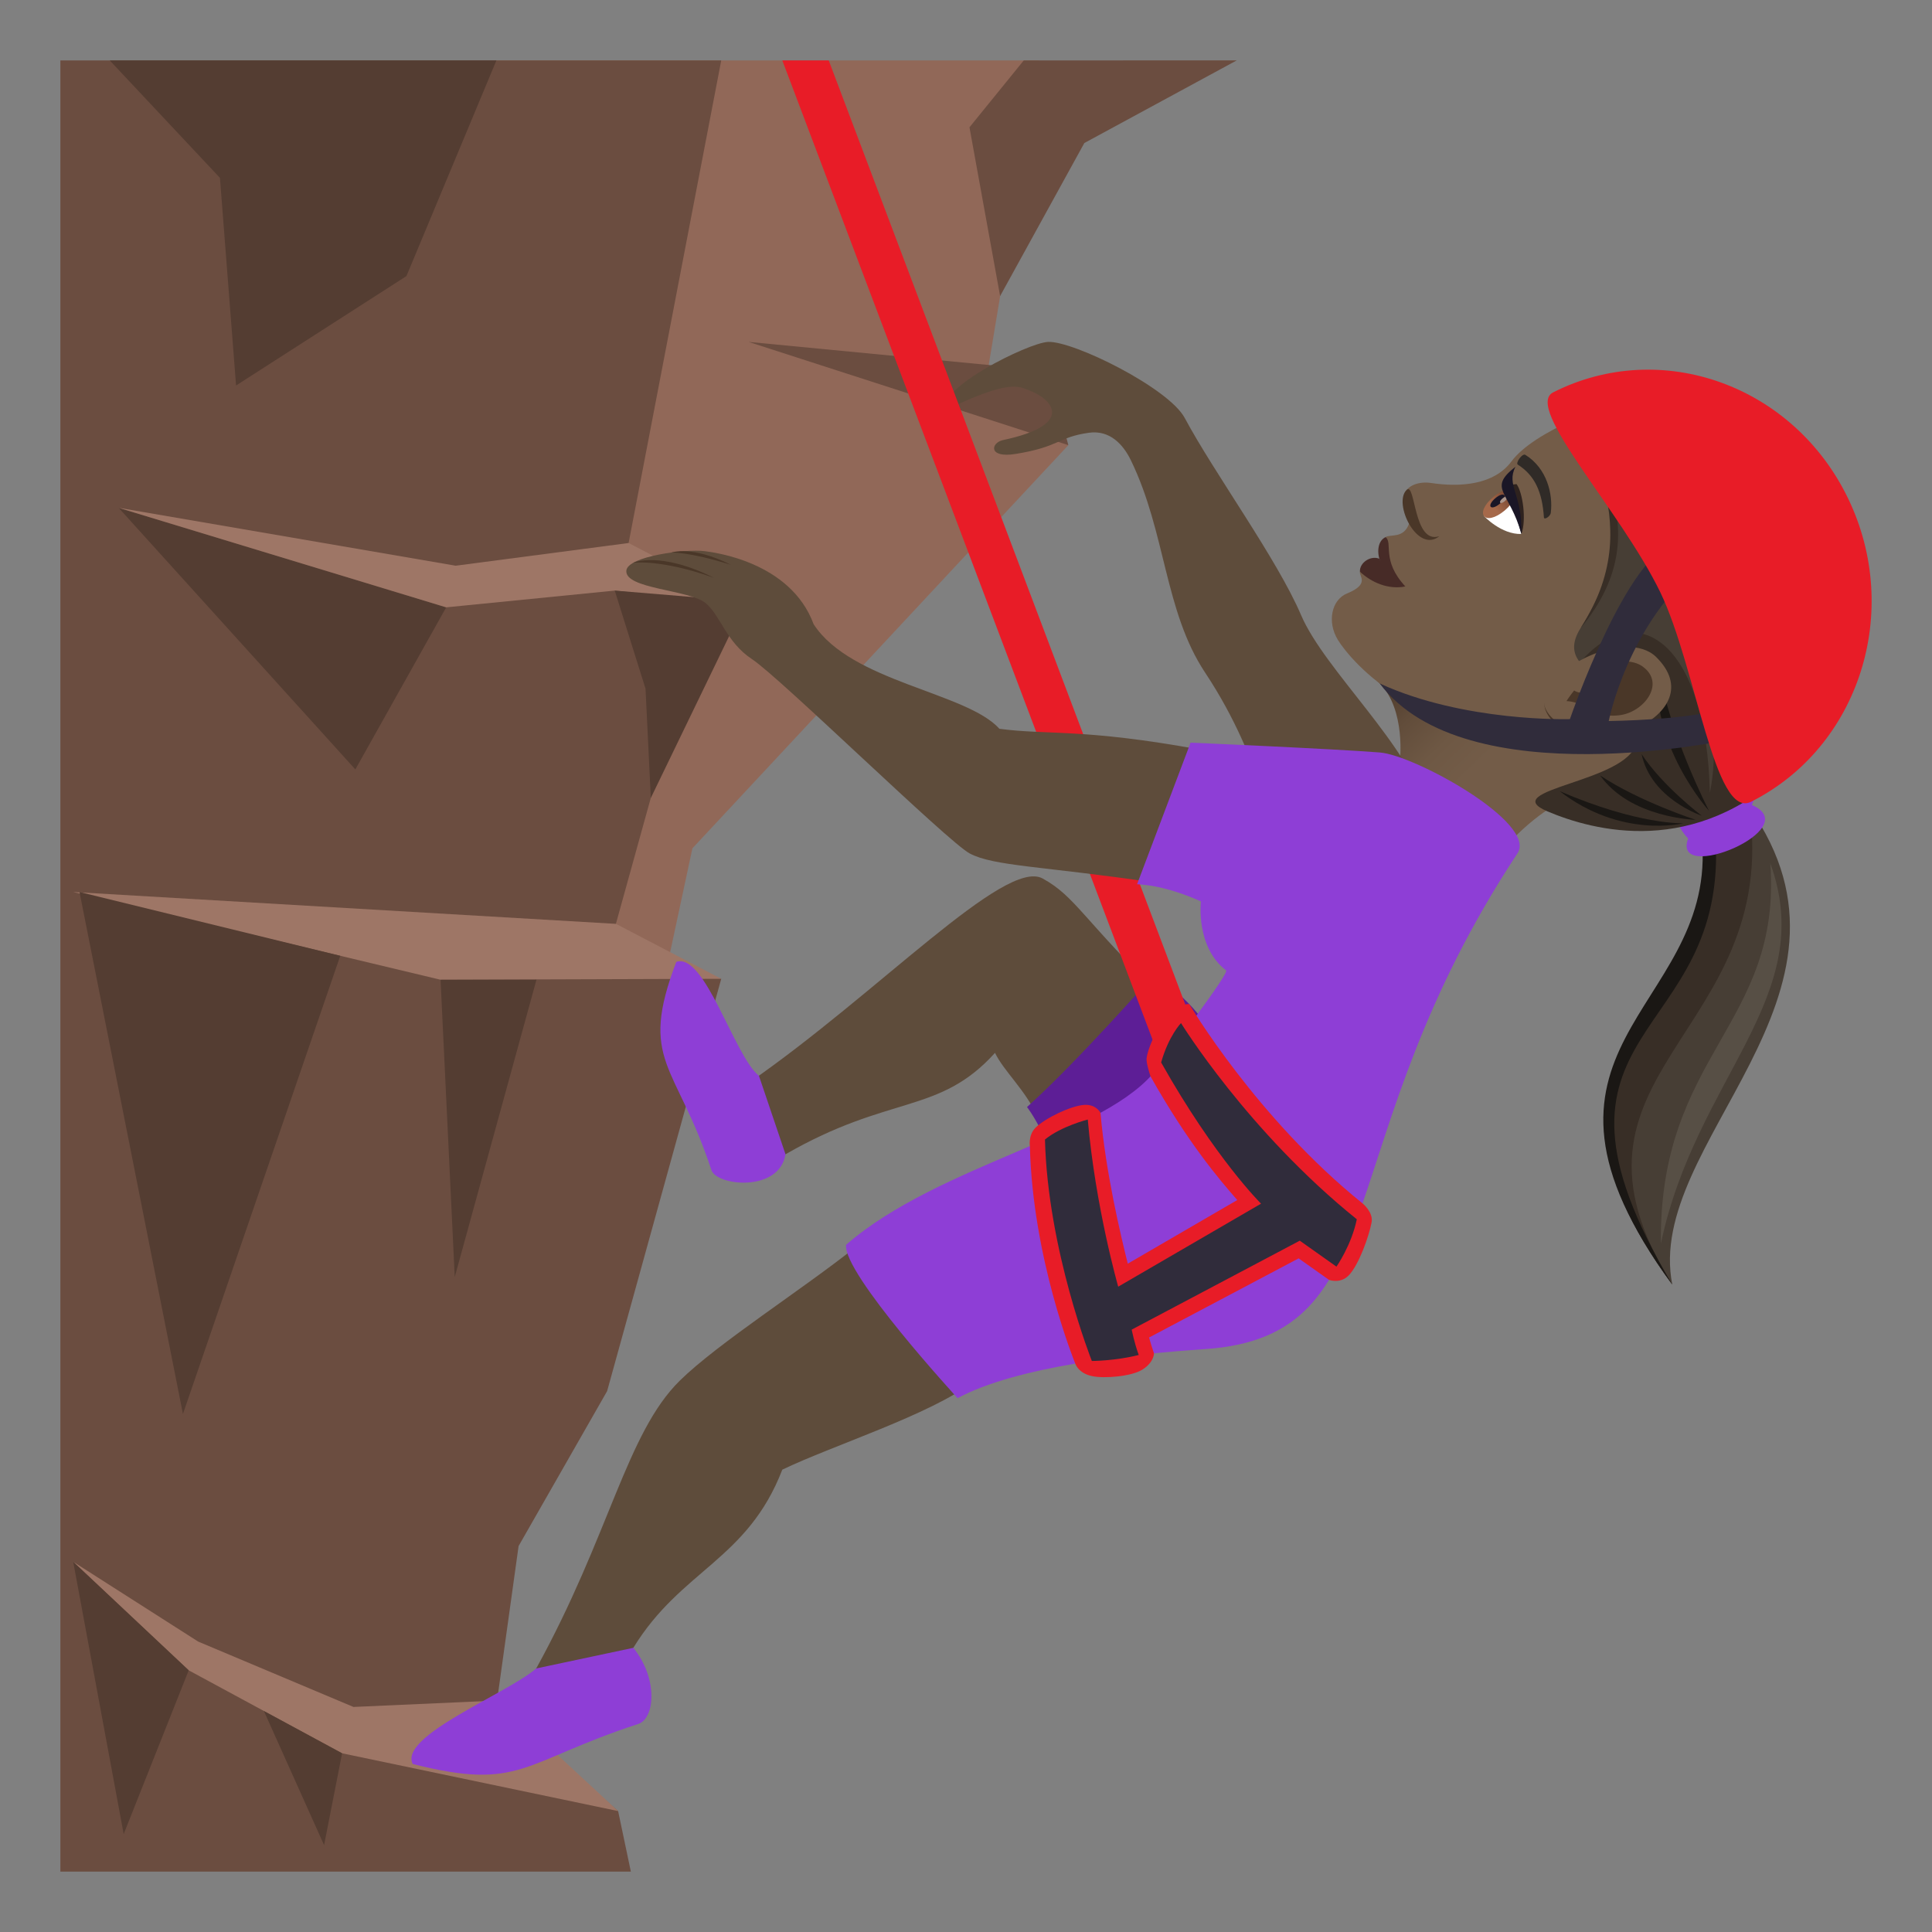 <svg xmlns="http://www.w3.org/2000/svg" xml:space="preserve" style="enable-background:new 0 0 64 64" viewBox="0 0 64 64"><rect x="0" y="0" width="64" height="64" fill="#808080" stroke="none"/><linearGradient id="a" x1="360.766" x2="368.468" y1="380.469" y2="383.272" gradientTransform="scale(-1 1) rotate(-66.108 -117.373 521.43)" gradientUnits="userSpaceOnUse"><stop offset=".467" style="stop-color:#735c48"/><stop offset=".627" style="stop-color:#6e5844"/><stop offset=".808" style="stop-color:#614c3a"/><stop offset=".997" style="stop-color:#4a3728"/><stop offset="1" style="stop-color:#4a3728"/></linearGradient><path d="M52.008 26.415s-.891.326-1.95 1.435c-3.967-1.144-4.03-.708-3.725-2.33.126-.671.131-2.276-.738-2.98 8.945-.254 13.12 1.475 6.413 3.875z" style="fill:url(#a)"/><path d="m57.953 26.76-1.348 1.332c.639 5.63-7.01 6.555-1.208 14.462-.938-4.7 6.948-9.561 2.556-15.794z" style="fill:#473e35"/><path d="m57.953 26.76-1.348 1.332c.639 5.63-7.01 6.555-1.208 14.462-4.436-7.06 3.596-8.2 2.556-15.794z" style="fill:#382e26"/><path d="m56.825 27.623-.431.37c.317 5.545-6.8 6.654-.997 14.561-5.226-8.768 1.915-7.848 1.428-14.93z" style="fill:#1a1714"/><path d="M58.034 26.667c.883-2.097-3.857-.724-2.112 1.11-.575 1.535 3.929-.326 2.112-1.11z" style="fill:#8e3ed6"/><path d="M53.755 13.403c-.448-.026-2.928.86-3.687 1.883-.579.78-1.705.858-2.657.714-.414-.063-.793.088-.888.359-.146.414.266.674.155.986-.182.51-.623.34-.78.448 0 0 .34 1.132-.849 1.145-.03.158.337.408-.429.722-.505.207-.671.933-.3 1.54.39.638 2.95 3.78 7.31 2.37 1.928-.623 4.482-10.032 2.125-10.167z" style="fill:#735c48"/><path d="M45.898 17.793c-.481.232-.23 1.332.656 1.634-.806-.87-.401-1.442-.656-1.634z" style="fill:#472b27"/><path d="M45.69 18.507c-.304-.115-.66.145-.64.431.383.357.93.6 1.504.49-.58-.315-.863-.92-.863-.92z" style="fill:#472b27"/><path d="M59.262 25.41c3.657-3.538 2.424-7.928.22-10.307-2.419-2.608-5.853-2.82-6.457-1.538-.747 1.587 1.91 3.107-.668 7.244-1.118 1.796 2.565 1.664 2.136 3.852-.257 1.309 2.523 2.922 4.77.749z" style="fill:#473e35"/><path d="M46.597 16.23c-.46.432.353 2.124 1.084 1.532-.866.287-.785-1.814-1.084-1.532z" style="fill:#4a3728"/><path d="M50.398 17.689c-.666.021-1.234-.589-1.234-.589.047-.382.44-.663.778-.92.293.317.456 1.509.456 1.509z" style="fill:#fff"/><linearGradient id="b" x1="452.035" x2="452.035" y1="403.425" y2="402.171" gradientTransform="matrix(.371 .442 -.766 .642 190.855 -441.932)" gradientUnits="userSpaceOnUse"><stop offset="0" style="stop-color:#a6694a"/><stop offset="1" style="stop-color:#4f2a1e"/></linearGradient><path d="M49.474 16.457c-.664.558-.289 1.007.375.45.617-.519.242-.968-.375-.45z" style="fill:url(#b)"/><path d="M49.54 16.5c-.313.262-.16.443.152.18.29-.244.14-.425-.152-.18z" style="fill:#1a1626"/><path d="M49.774 16.51c-.156.13-.08.22.076.09.144-.121.069-.212-.076-.09z" style="fill:#ab968c"/><path d="M50.398 17.69c.174-.464.044-1.385-.161-1.654-.464.067-.325-.107.161 1.653z" style="fill:#2e221e"/><path d="M50.398 17.689c.042-1.313-.515-1.606-.196-2.228-.942.74-.194.801.196 2.228z" style="fill:#1a1626"/><path d="M51.372 16.988c.077-.611-.123-1.473-.842-1.92-.104-.065-.334.272-.251.324.55.346.809.886.865 1.746.006.1.213-.03.228-.15z" style="fill:#302b27"/><path d="M52.358 20.81c2.915-3.509-.39-5.947.953-7.61-1.758 1.249 1.569 3.718-.953 7.61z" style="fill:#382e26"/><path d="M53.391 13.32c3.004-.731 8.734 3.594 7.563 8.971 1.794-6.444-4.88-10.43-7.563-8.972z" style="fill:#574f45"/><path d="M53.37 14.068c1.889-.367 5.603 2.265 6.451 6.113-.185-5.034-4.994-7.091-6.45-6.113zm.058 1.125s1.435 3.021 2.35 6.447c.613-3.652-2.35-6.447-2.35-6.447z" style="fill:#574f45"/><path d="M53.47 14.719c1.493.465 3.088 2.758 4.176 5.312-.418-3.611-2.743-5.567-4.177-5.312zM58.644 28.6c.383 5.356-3.698 6.31-3.625 12.595 1.162-5.526 5.234-8.16 3.625-12.596z" style="fill:#574f45"/><path d="M59.263 25.416c1.39-1.352 2.077-2.82 2.267-4.257-.311 1.302-.95 2.712-3.007 4.605 2.623-2.66 1.842-6.855 1.842-6.855s-.158 4.48-2.487 7.101c1.911-3.596-.054-8.006-.054-8.006s.775 4.56-.446 8.121c.51-3.587-1.325-7.56-1.325-7.56s1.116 5.296.587 7.7c-.097-4.768-2.284-6.606-4.279-4.35 0 0 2.174.993 1.84 2.692-.256 1.309-4.658 1.54-2.944 2.269 1.524.647 4.9 1.561 8.006-1.46z" style="fill:#382e26"/><path d="M51.664 26.207c2.044 1.585 4.1 1.065 4.1 1.065s-1.487.062-4.1-1.065z" style="fill:#1a1714"/><path d="M53.008 25.69c1.006 1.416 3.162 1.467 3.162 1.467s-1.862-.604-3.162-1.468zm1.372-.711c.312 1.486 1.992 2.042 1.992 2.042s-1.292-.975-1.993-2.042zm2.234 1.881s-1.324-2.554-1.68-4.78c-.319 2.574 1.68 4.78 1.68 4.78z" style="fill:#1a1714"/><path d="M51.164 23.38c.002.17.315.894 1.147.807.461-.047 1.193.283 1.92-.075.932-.456-3.083-1.935-3.067-.732z" style="fill:#4a3728"/><path d="M54.864 21.766c-.98-.969-3.724.36-3.708 1.564.002.169.346.83 1.178.743.461-.047 1.239.366 1.965.008.933-.456 1.54-1.353.565-2.315z" style="fill:#735c48"/><path d="M54.43 22.09c-.298-.221-.81-.261-1.36.009.452.398-.454 1.075-.924.775a4.05 4.05 0 0 0-.254.35c.7.04.934.598 1.8.462.783-.122 1.476-1.044.737-1.595z" style="fill:#4a3728"/><path d="M57.376 24.484s-.03-1.127-.28-1.029c-1.044.4-3.804.43-3.804.43s.625-3.219 3.09-5.219c.211-.172-.564-.732-.832-.691-1.617.248-3.545 5.847-3.545 5.847s-3.499.108-6.3-1.181c2.832 3.782 11.671 1.843 11.671 1.843z" style="fill:#302c3b"/><path d="M61.218 16.506c-1.81-3.746-6.183-5.319-9.765-3.51-.987.496 2.234 3.91 3.547 6.625 1.195 2.475 1.792 7.55 3.007 6.938 3.582-1.805 5.022-6.307 3.211-10.053z" style="fill:#e81c27"/><path d="m32.683 12.51 1.744-10.508H15.513l5.262 36.191 2.162-10.091L35.39 14.746z" style="fill:#916858"/><path d="m23.892 2.002-3.117 16.24 2.717 1.215-3.317 11.967 3.717 1-3.78 13.658-2.933 5.133-.734 5.271 4.031 3.508.422 2.006H2V2.002z" style="fill:#6b4d40"/><path d="m2.425 51.736 4.139 2.643 5.145 2.166 4.814-.215 3.953 3.664-9.144-1.914-5.08-2.748zm12.168-19.281L2.425 29.549l17.979 1.055 3.488 1.82z" style="fill:#9e7666"/><path d="M11.271 31.662 6.06 46.84 2.634 29.549zm6.5.793-2.707 9.848-.47-9.848zM6.251 55.332l-2.154 5.424-1.672-9.02zm5.081 2.748-.596 3.043-1.994-4.443zM3.93 16.822l7.841 8.666 3.01-5.369zm-.294-14.82 3.65 3.89.534 6.878 5.644-3.625 2.98-7.143z" style="fill:#543d32"/><path d="m3.93 16.822 11.165 1.918 5.729-.752 3.974 2.073-4.433-.497-5.584.555z" style="fill:#9e7666"/><path d="m24.798 11.326 9.951.957.641 2.463z" style="fill:#6b4d40"/><path d="m21.384 22.814-1.02-3.25 4.345.36-3.15 6.51z" style="fill:#543d32"/><path d="M33.913 2.002 40.97 2l-5.05 2.738-2.79 5.07-1.015-5.591z" style="fill:#6b4d40"/><path d="M34.54 29.102c-1.251-.69-5.464 3.814-9.74 6.771-.258.178.951 2.523 1.221 2.365 3.447-1.992 5.086-1.308 6.94-3.361.28.594 1.035 1.26 1.414 2.133.263.601 4.73-3.399 4.218-3.897-2.73-2.658-2.953-3.406-4.053-4.011zm8.561-8.723c-.789-1.854-2.887-4.72-3.855-6.533-.528-.989-3.682-2.555-4.528-2.52-.676.033-3.762 1.586-3.334 2.23 2.035-.98 2.36-.76 2.692-.632.855.326 1.492 1.158-.85 1.654-.406.088-.5.607.412.46 1.461-.233 1.397-.556 2.43-.702.701-.1 1.144.394 1.396.916 1.157 2.383 1.11 4.996 2.453 7.023 2.116 3.194 1.684 4.97 3.957 6.307.483.281 3.53-1.201 3.409-1.684-.537-2.152-3.397-4.685-4.182-6.52z" style="fill:#5e4c3b"/><path d="M25.14 35.637c-.818-.657-1.797-4.108-2.738-3.772-1.262 3.31 0 3.35 1.164 6.895.172.525 2.244.748 2.455-.522l-.88-2.601z" style="fill:#8e3ed6"/><path d="M40.015 34.156c-.228-.77-1.77-1.89-1.77-1.89s-2.568 2.922-4.224 4.406c0 0 .871 1.127.887 2.406.027 2.18 5.738-2.785 5.107-4.922z" style="fill:#5d1e96"/><path d="M39.255 37.283 25.915 2.002h1.538l13.42 35.533c-.043.125-2.235 1.666-1.618-.252z" style="fill:#e81c27"/><path d="M39.734 24.828c-3.871-.707-5.035-.473-6.627-.686-1.088-1.212-4.91-1.546-6.154-3.464-.77-2.084-3.338-2.385-3.612-2.42-.613-.08-2.539.164-2.592.64-.068.616 2.084.63 2.631 1.084.492.412.676 1.29 1.532 1.854.937.617 6.49 6.056 7.213 6.437.8.424 2.435.42 6.105.961.71.106 2.209-4.277 1.504-4.406zM17.763 55.27c2.432-4.41 2.986-7.797 4.76-9.538 1.273-1.248 4.027-2.992 5.857-4.449.596-.474 4.448 4.035 3.842 4.502-1.383 1.069-4.672 2.111-6.307 2.899-1.158 3-3.347 3.31-4.935 5.902-.176.287-3.387.992-3.217.684z" style="fill:#5e4c3b"/><path d="M17.763 55.27c-.98.847-4.554 2.23-4.092 3.164 3.588.908 3.618-.067 7.475-1.327.549-.18.662-1.5-.166-2.521l-3.217.684zm21.676-30.668-1.772 4.69c.77.037 1.556.318 2.115.568 0 0-.182 1.505.833 2.286.115.088-1.81 2.602-2.27 3.229-1.625 2.219-7.226 3.172-10.318 5.861-.11.944 3.695 5.08 3.695 5.08 1.963-1.06 5.754-1.459 8.215-1.627 6.38-.437 3.994-6.83 10.332-16.422.662-1.005-3.397-3.25-4.559-3.34-1.68-.13-6.271-.325-6.271-.325z" style="fill:#8e3ed6"/><path d="M23.646 19.139c-1.797-.897-2.668-.496-2.668-.496s.902-.13 2.668.496zm.563-.43c-1.282-.648-1.965-.406-1.965-.406s.59-.024 1.965.406z" style="fill:#4a3728"/><path d="M35.62 45.172c-.06-.154-1.412-3.503-1.504-7.206 0 0-.057-.361.181-.603.314-.318 1.17-.73 1.615-.762.399-.028.543.262.543.262.173 1.99.67 4.055.904 4.998l3.627-2.108c-.59-.678-1.623-1.877-2.874-4.097 0 0-.15-.445-.13-.597.055-.423.462-1.235.782-1.517.35-.308.631-.28.631-.28.022.036 2.241 3.785 5.74 6.601 0 0 .364.293.301.629-.089.469-.424 1.41-.755 1.754-.283.295-.656.151-.656.151l-1.006-.712-4.955 2.622c.034.124.113.385.163.524 0 0 .008.29-.382.538-.356.227-1.264.306-1.677.215-.457-.101-.548-.412-.548-.412z" style="fill:#e81c27"/><path d="M39.122 33.89s2.21 3.592 5.824 6.5c-.176.858-.674 1.569-.674 1.569l-1.215-.86-5.568 2.946s.084.432.233.84c-.78.199-1.553.199-1.553.199s-1.461-3.68-1.553-7.336c.53-.438 1.418-.662 1.418-.662.252 2.896 1.008 5.537 1.008 5.537l4.732-2.75s-1.52-1.5-3.31-4.678c.252-.888.658-1.304.658-1.304z" style="fill:#302c3b"/></svg>